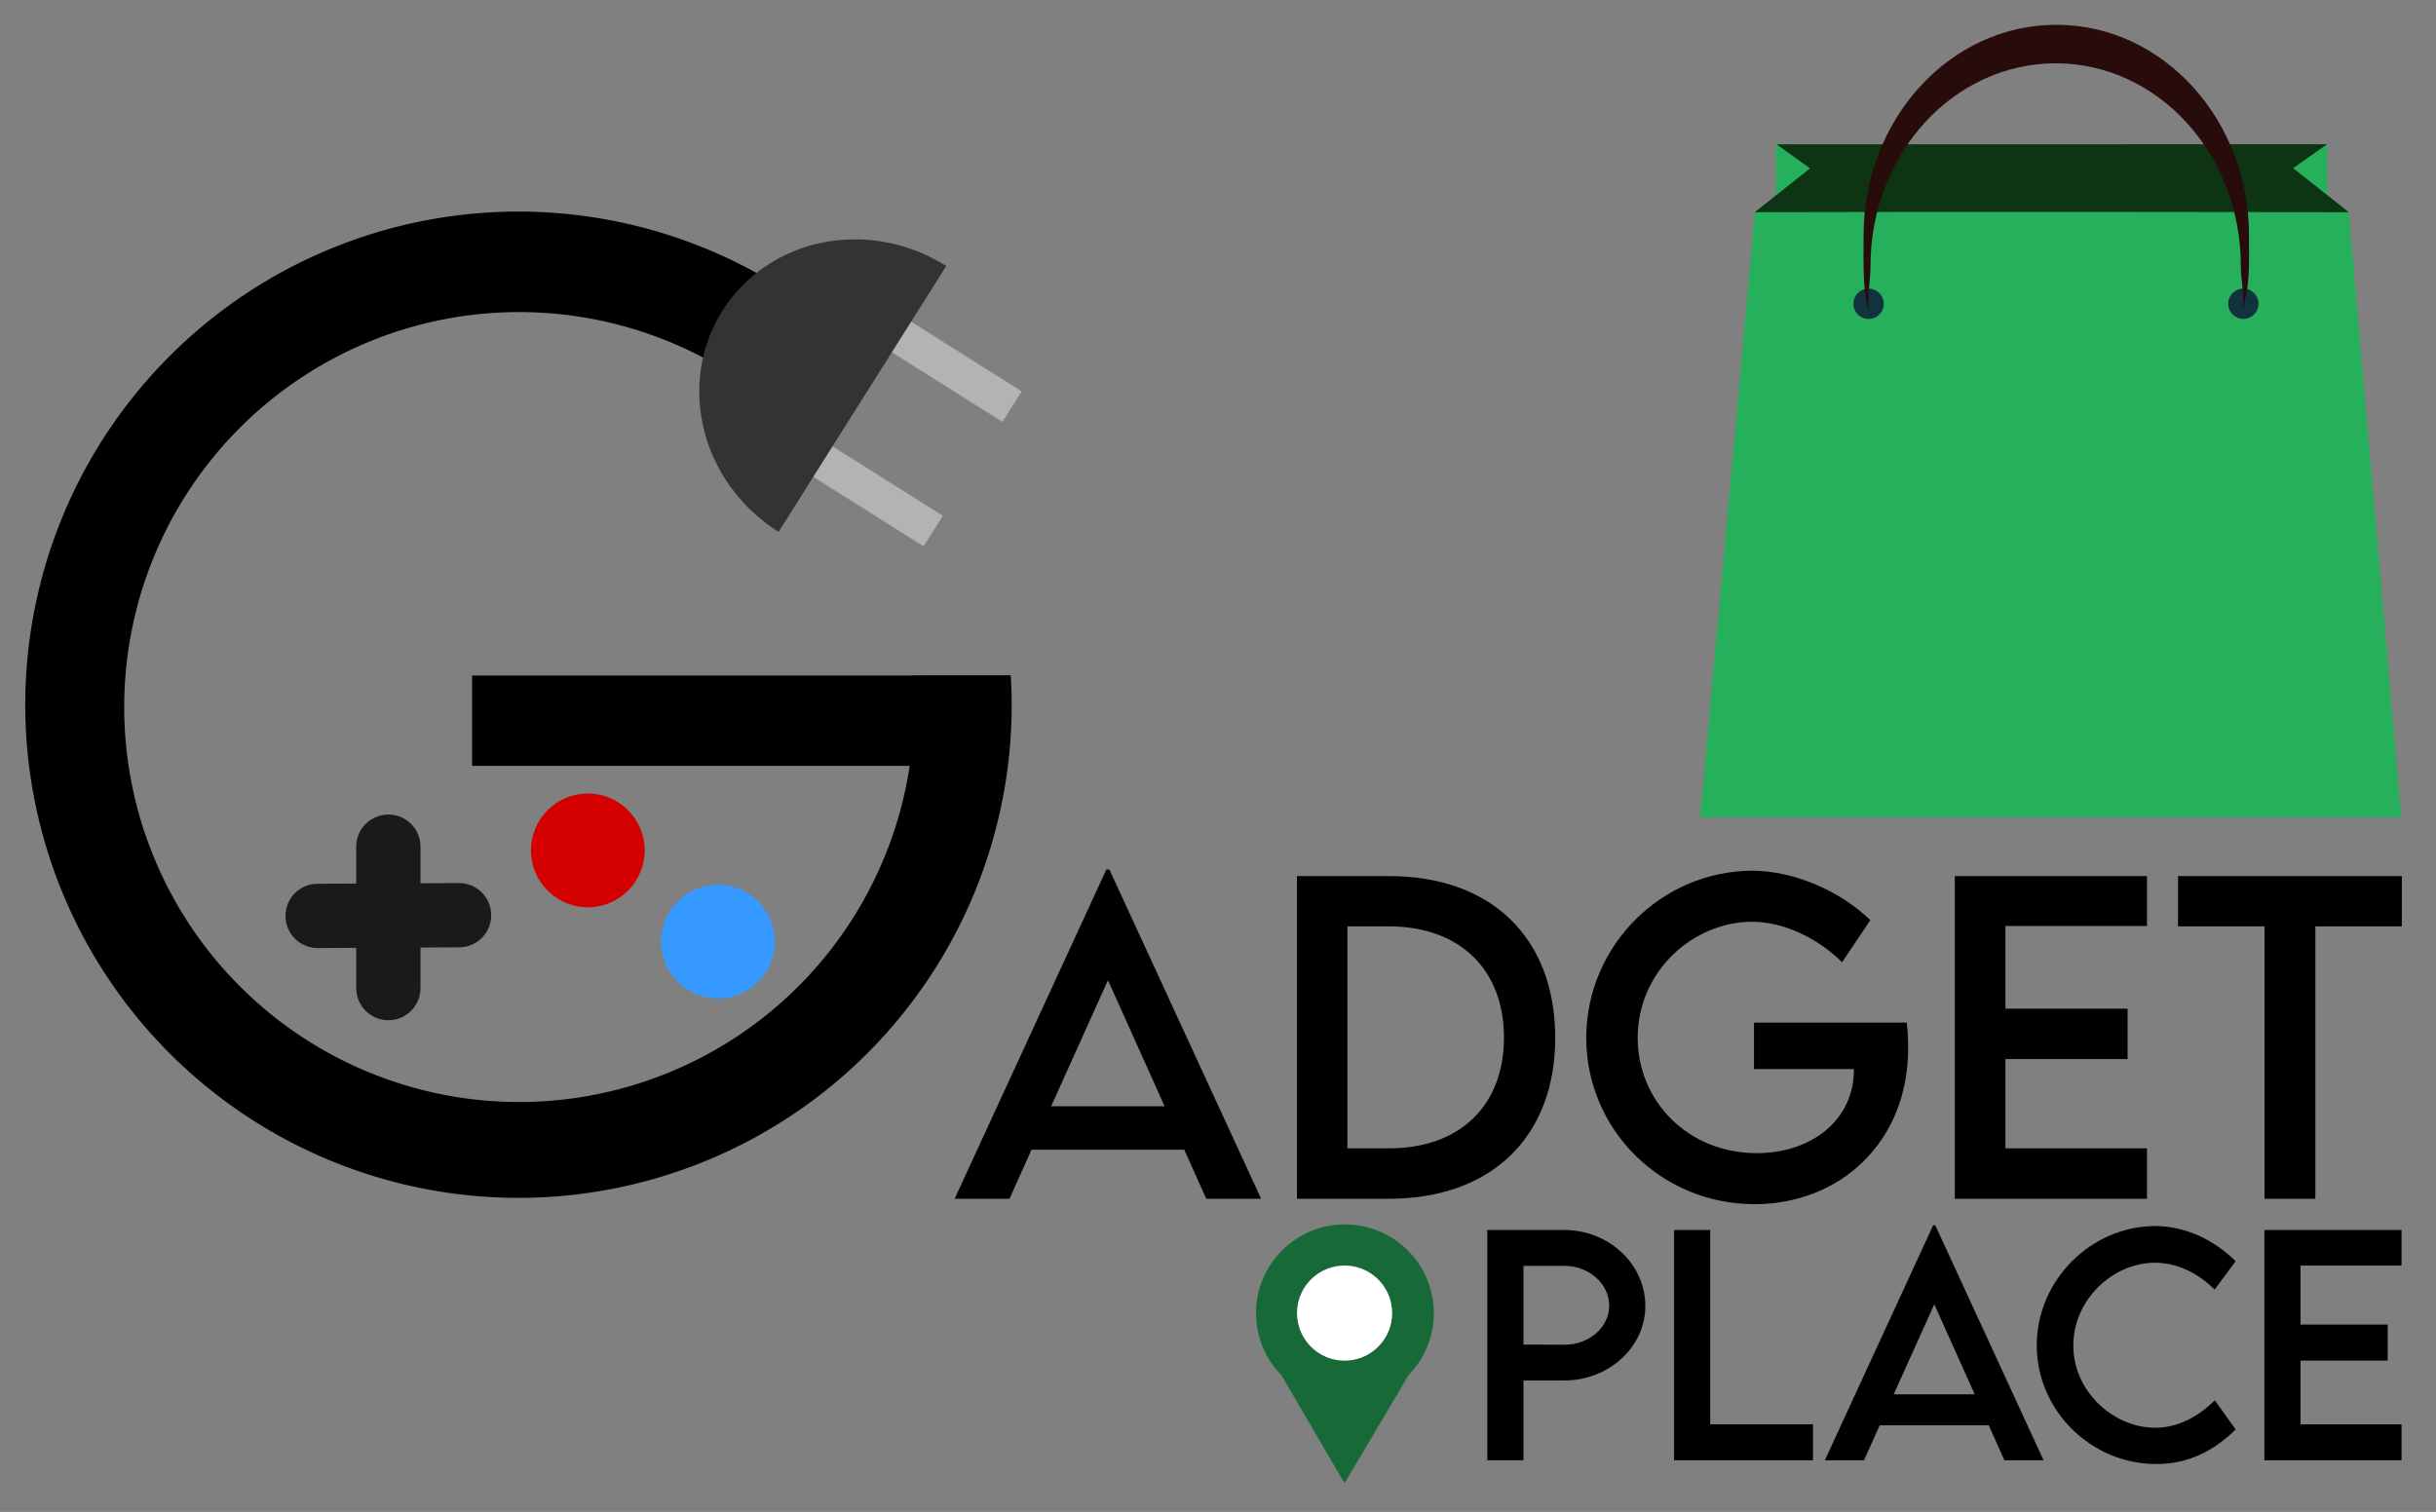 <?xml version="1.0" encoding="UTF-8" standalone="no"?>
<!-- Created with Inkscape (http://www.inkscape.org/) -->

<svg
   width="443"
   height="275"
   viewBox="0 0 443 275"
   version="1.1"
   id="svg5"
   inkscape:version="1.1.1 (3bf5ae0d25, 2021-09-20)"
   sodipodi:docname="logo-gadget.svg"
   xmlns:inkscape="http://www.inkscape.org/namespaces/inkscape"
   xmlns:sodipodi="http://sodipodi.sourceforge.net/DTD/sodipodi-0.dtd"
   xmlns="http://www.w3.org/2000/svg"
   xmlns:svg="http://www.w3.org/2000/svg">
  <rect x="0" y="0" width="443" height="275" fill="#808080" stroke="none"/>
  <sodipodi:namedview
     id="namedview7"
     pagecolor="#505050"
     bordercolor="#eeeeee"
     borderopacity="1"
     inkscape:pageshadow="0"
     inkscape:pageopacity="0"
     inkscape:pagecheckerboard="0"
     inkscape:document-units="px"
     showgrid="false"
     showguides="true"
     inkscape:guide-bbox="true"
     inkscape:snap-grids="false"
     inkscape:snap-to-guides="false"
     inkscape:lockguides="false"
     inkscape:zoom="1.4142136"
     inkscape:cx="269.76123"
     inkscape:cy="249.96224"
     inkscape:window-width="1920"
     inkscape:window-height="1017"
     inkscape:window-x="-8"
     inkscape:window-y="-8"
     inkscape:window-maximized="1"
     inkscape:current-layer="layer1">
    <sodipodi:guide
       position="355.354,306.541"
       orientation="0,-1"
       id="guide1420"
       inkscape:locked="false" />
    <sodipodi:guide
       position="354.481,304.442"
       orientation="1,0"
       id="guide11400"
       inkscape:locked="false" />
    <sodipodi:guide
       position="462.5,283.625"
       orientation="1,0"
       id="guide11440"
       inkscape:locked="false" />
    <sodipodi:guide
       position="408.25,265.125"
       orientation="1,0"
       id="guide13936"
       inkscape:locked="false" />
    <sodipodi:guide
       position="162.281,388.963"
       orientation="1,0"
       id="guide15738"
       inkscape:locked="false" />
    <sodipodi:guide
       position="344.494,194.509"
       orientation="1,0"
       id="guide43108" />
    <sodipodi:guide
       position="40,241.75"
       orientation="1,0"
       id="guide43110" />
    <sodipodi:guide
       position="245.156,127.062"
       orientation="0,-1"
       id="guide43141" />
    <sodipodi:guide
       position="472,462.938"
       orientation="1,0"
       id="guide43143" />
    <sodipodi:guide
       position="429.812,79.375"
       orientation="0,-1"
       id="guide43203" />
    <sodipodi:guide
       position="271.215,130.469"
       orientation="1,0"
       id="guide43205" />
    <sodipodi:guide
       position="307.562,114.875"
       orientation="0,-1"
       id="guide43207" />
    <sodipodi:guide
       position="313.624,100.464"
       orientation="0,15.578"
       id="guide44313" />
    <sodipodi:guide
       position="329.202,114.849"
       orientation="0,-15.578"
       id="guide44317" />
    <sodipodi:guide
       position="447.157,124.594"
       orientation="1,0"
       id="guide3237" />
  </sodipodi:namedview>
  <defs
     id="defs2" />
  <g
     inkscape:label="Capa 1"
     inkscape:groupmode="layer"
     id="layer1">
    <rect
       style="display:none;fill:#ffffff;fill-opacity:1;stroke:none;stroke-width:0.999;stroke-opacity:0.052"
       id="rect43231"
       width="512.031"
       height="512"
       x="-0.031"
       y="1.582908e-09"
       ry="0" />
    <rect
       style="fill:#b3b3b3;fill-opacity:1;stroke:none;stroke-width:0.222;stroke-opacity:0.052"
       id="rect4293"
       width="26.533"
       height="6.565"
       x="168.63"
       y="32.252"
       transform="matrix(0.846,0.533,0.533,-0.846,0,0)" />
    <path
       id="rect846"
       style="display:inline;fill:#1a1a1a;stroke-width:0.271;stroke-opacity:0"
       d="m 70.623,148.158 c -3.238,0 -5.845,2.607 -5.845,5.845 v 6.709 l -7.044,0.035 c -3.238,0.016 -5.832,2.636 -5.816,5.874 0.016,3.238 2.636,5.832 5.874,5.816 l 6.985,-0.035 v 7.319 c 0,3.238 2.607,5.845 5.845,5.845 3.238,0 5.845,-2.607 5.845,-5.845 v -7.377 l 7.043,-0.035 c 3.238,-0.016 5.832,-2.636 5.816,-5.874 -0.016,-3.238 -2.636,-5.832 -5.874,-5.816 l -6.985,0.035 v -6.651 c 0,-3.238 -2.607,-5.845 -5.845,-5.845 z" />
    <circle
       style="fill:#3599ff;fill-opacity:1;stroke-width:0.461;stroke-opacity:0"
       id="path1152"
       cx="130.563"
       cy="171.256"
       r="10.344" />
    <circle
       style="fill:#d40000;stroke-width:0.461;stroke-opacity:0"
       id="path1152-7"
       cx="106.899"
       cy="154.677"
       r="10.344" />
    <path
       id="path1278"
       style="fill:#000000;stroke-width:1.126;stroke-opacity:0"
       d="M 94.288,38.483 A 89.696,89.696 0 0 0 4.592,128.179 89.696,89.696 0 0 0 94.288,217.875 a 89.696,89.696 0 0 0 89.696,-89.696 89.696,89.696 0 0 0 -0.178,-5.357 l -17.794,0.008 a 71.842,71.842 0 0 1 0.001,0.036 H 85.856 v 16.437 h 79.573 A 71.842,71.842 0 0 1 94.429,200.446 71.842,71.842 0 0 1 22.587,128.604 71.842,71.842 0 0 1 94.429,56.762 a 71.842,71.842 0 0 1 42.38,13.861 l 12.739,-13.062 A 89.696,89.696 0 0 0 94.288,38.482 Z" />
    <rect
       style="fill:#b3b3b3;fill-opacity:1;stroke:none;stroke-width:0.222;stroke-opacity:0.052"
       id="rect4293-9"
       width="26.533"
       height="6.565"
       x="168.557"
       y="5.459"
       transform="matrix(0.846,0.533,0.533,-0.846,0,0)" />
    <path
       id="path4223"
       style="fill:#333333;fill-opacity:1;stroke:none;stroke-width:0.222;stroke-opacity:0.052"
       d="m 172.08,48.38 a 30.089,28.584 32.231 0 0 -40.697,8.132 30.089,28.584 32.231 0 0 10.207,40.227 z" />
    <g
       aria-label="ADGET"
       id="text6250"
       style="font-size:74.561px;display:inline;stroke-width:1.864"
       transform="translate(-35.355,-166.877)">
      <path
         d="m 254.723,384.919 h 9.975 l -27.596,-59.889 h -0.546 l -27.596,59.889 h 9.975 l 4.005,-8.92 h 27.778 z m -28.215,-16.82 10.339,-22.936 10.303,22.936 z"
         style="-inkscape-font-specification:'LEMON MILK'"
         id="path4929" />
      <path
         d="M 287.926,326.231 H 271.215 v 58.687 h 16.711 c 18.64,0 30.254,-11.25 30.254,-29.271 0,-18.167 -11.614,-29.453 -30.254,-29.416 z m 0.073,49.513 h -7.609 v -40.375 h 7.5 c 12.888,0 20.97,7.791 20.97,20.242 0,12.378 -8.046,20.133 -20.861,20.133 z"
         style="-inkscape-font-specification:'LEMON MILK'"
         id="path4931" />
      <path
         d="m 382.109,352.881 h -27.778 v 8.446 h 18.167 v 0.182 c 0,8.956 -7.573,15.109 -17.657,15.109 -12.524,0 -21.662,-9.466 -21.662,-20.97 0,-12.16 10.121,-21.116 20.825,-21.116 5.57,0 11.759,2.84 16.347,7.354 l 5.133,-7.645 c -5.534,-5.388 -13.98,-8.956 -21.371,-8.992 -16.674,0 -30.29,13.725 -30.29,30.399 0,16.638 13.543,30.254 30.618,30.254 15.254,0 27.924,-10.995 27.924,-28.433 0,-1.638 -0.109,-3.24 -0.255,-4.587 z"
         style="-inkscape-font-specification:'LEMON MILK'"
         id="path4933" />
      <path
         d="m 425.797,335.297 v -9.065 h -34.95 v 58.687 h 34.95 v -9.174 h -25.739 v -16.237 h 22.208 v -9.174 h -22.208 v -15.036 z"
         style="-inkscape-font-specification:'LEMON MILK'"
         id="path4935" />
      <path
         d="m 472.143,326.231 h -40.702 v 9.138 h 15.728 v 49.549 h 9.247 v -49.549 h 15.728 z"
         style="-inkscape-font-specification:'LEMON MILK'"
         id="path4937" />
    </g>
    <path
       style="display:inline;fill:#26b05c;fill-opacity:1;stroke:none;stroke-width:0.785px;stroke-linecap:butt;stroke-linejoin:miter;stroke-opacity:1"
       d="m 353.823,26.245 -30.866,-0.042 0.004,9.753 -3.836,2.633 -9.953,110.06 h 127.516 l -9.54,-110.057 -3.861,-2.734 -0.091,-9.62 z"
       id="path1816"
       sodipodi:nodetypes="cccccccccc" />
    <circle
       style="fill:#10333e;fill-opacity:1;stroke:none;stroke-width:0.785;stroke-opacity:0"
       id="path6319-3"
       cx="407.968"
       cy="55.247"
       r="2.76" />
    <path
       style="display:inline;fill:#0d3513;fill-opacity:1;stroke:none;stroke-width:0.785px;stroke-linecap:butt;stroke-linejoin:miter;stroke-opacity:1"
       d="m 323.082,26.251 6.088,4.37 -10.045,7.969 c 34.13,-0.108 108.024,0.003 108.024,0.003 l -10.134,-8.007 6.182,-4.347 -6.069,7.6e-4 z"
       id="path4043"
       sodipodi:nodetypes="cccccccc" />
    <circle
       style="fill:#10333e;fill-opacity:1;stroke:none;stroke-width:0.785;stroke-opacity:0"
       id="path6319"
       cx="339.814"
       cy="55.253"
       r="2.76" />
    <path
       id="path5893"
       style="display:inline;fill:#280b0b;fill-opacity:1;stroke:none;stroke-width:1.039;stroke-opacity:0"
       d="m 373.949,4.51 c -19.356,1.9e-4 -35.047,17.17 -35.046,38.35 0.024,4.137 -0.256,9.994 0.966,13.909 -0.391,-2.192 0.315,-6.17 0.293,-8.404 -7.9e-4,-20.351 15.076,-36.849 33.674,-36.849 18.598,1.3e-4 33.675,16.498 33.674,36.849 -0.028,2.782 0.8,5.301 0.202,8.004 1.574,-4.385 1.254,-8.799 1.283,-13.51 7.2e-4,-21.18 -15.69,-38.35 -35.046,-38.35 z"
       sodipodi:nodetypes="ccccccccc" />
    <g
       aria-label="PLACE"
       id="text12902"
       style="font-size:53.22px;stroke-width:1.079"
       transform="translate(-35.355,-166.877)">
      <path
         d="m 305.83,432.49 h 6.575 v -14.526 h 7.432 c 8.108,0 14.734,-6.081 14.734,-13.539 0,-7.614 -6.627,-13.825 -14.734,-13.825 h -14.007 z m 14.007,-21.023 -7.432,-0.026 v -14.318 h 7.432 c 4.496,0 8.16,3.248 8.16,7.25 0,3.924 -3.664,7.12 -8.16,7.094 z"
         style="-inkscape-font-specification:'LEMON MILK'"
         id="path7524" />
      <path
         d="m 346.369,425.941 v -35.341 h -6.575 v 41.89 h 25.259 v -6.549 z"
         style="-inkscape-font-specification:'LEMON MILK'"
         id="path7526" />
      <path
         d="m 399.875,432.49 h 7.12 l -19.698,-42.747 h -0.39 l -19.698,42.747 h 7.12 l 2.858,-6.367 h 19.828 z m -20.139,-12.006 7.38,-16.371 7.354,16.371 z"
         style="-inkscape-font-specification:'LEMON MILK'"
         id="path7528" />
      <path
         d="m 427.472,433.166 c 6.237,0 10.836,-2.729 14.448,-6.289 l -3.794,-5.301 c -2.884,2.858 -6.575,4.989 -10.862,4.989 -7.51,0 -14.864,-6.523 -14.864,-14.968 0,-8.394 7.25,-15.046 14.838,-15.046 4.106,0 7.926,1.949 10.862,4.885 l 3.82,-5.171 c -4.106,-4.002 -9.121,-6.315 -14.552,-6.393 -11.772,0 -21.621,9.901 -21.621,21.699 0,11.824 9.849,21.595 21.725,21.595 z"
         style="-inkscape-font-specification:'LEMON MILK'"
         id="path7530" />
      <path
         d="m 472.09,397.071 v -6.471 h -24.947 v 41.89 h 24.947 v -6.549 h -18.372 v -11.59 h 15.852 v -6.549 H 453.718 V 397.071 Z"
         style="-inkscape-font-specification:'LEMON MILK'"
         id="path7532" />
    </g>
    <path
       id="path15616"
       style="display:inline;fill:#176937;fill-opacity:1;stroke-width:0.291;stroke-opacity:0.052"
       d="m 244.583,222.706 a 16.173,16.173 0 0 0 -16.172,16.172 16.173,16.173 0 0 0 4.644,11.285 l 11.459,19.621 11.644,-19.667 a 16.173,16.173 0 0 0 4.598,-11.239 16.173,16.173 0 0 0 -16.173,-16.172 z" />
    <circle
       style="display:inline;fill:#ffffff;fill-opacity:1;stroke-width:0.291;stroke-opacity:0.052"
       id="path15618"
       cx="244.52"
       cy="238.834"
       r="8.654" />
  </g>
</svg>

